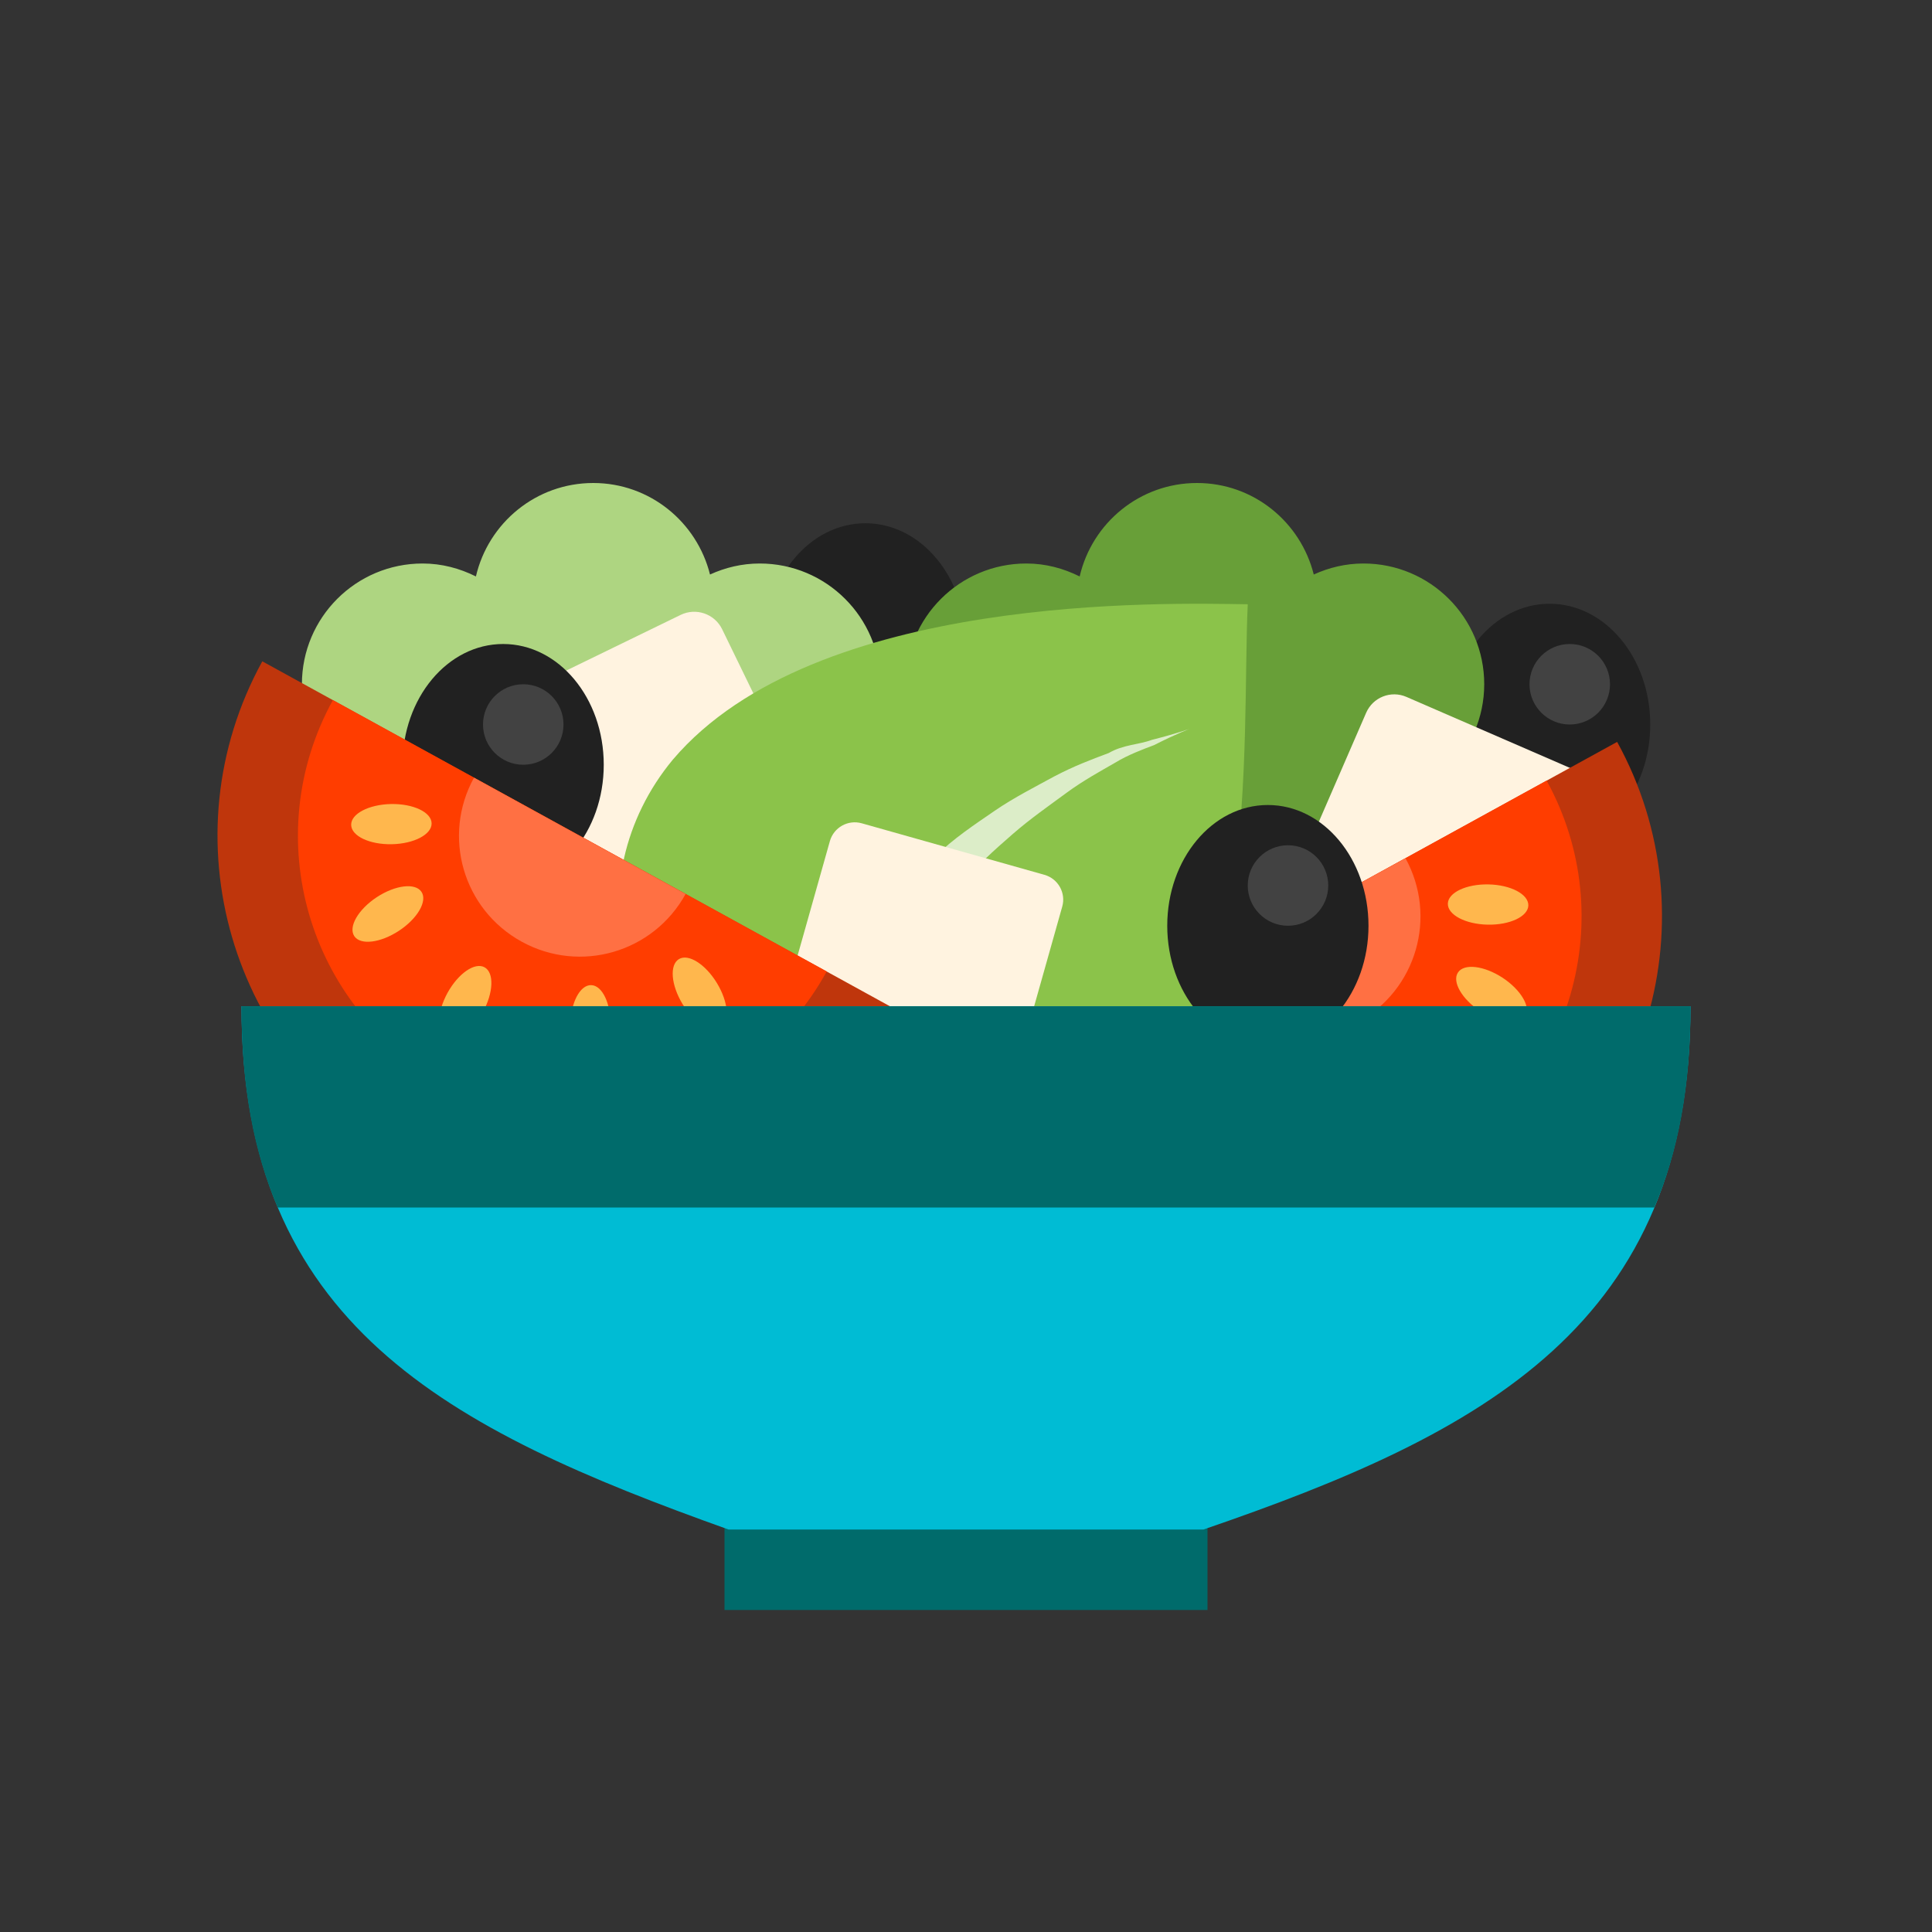 <svg width="30" height="30" viewBox="0 0 30 30" fill="none" xmlns="http://www.w3.org/2000/svg">
<rect x="0" y="0" width="30" height="30" fill="#333333" stroke="none"/>
<path d="M24.062 13.125C24.925 13.125 25.625 12.286 25.625 11.25C25.625 10.214 24.925 9.375 24.062 9.375C23.2 9.375 22.5 10.214 22.5 11.25C22.5 12.286 23.2 13.125 24.062 13.125Z" fill="#212121"/>
<path d="M24.375 11.25C24.72 11.25 25 10.97 25 10.625C25 10.28 24.72 10 24.375 10C24.03 10 23.75 10.28 23.75 10.625C23.75 10.97 24.03 11.25 24.375 11.25Z" fill="#424242"/>
<path d="M13.438 11.875C14.301 11.875 15 11.036 15 10C15 8.964 14.301 8.125 13.438 8.125C12.575 8.125 11.875 8.964 11.875 10C11.875 11.036 12.575 11.875 13.438 11.875Z" fill="#212121"/>
<path d="M13.672 10.624C13.672 9.589 12.832 8.75 11.797 8.75C11.521 8.75 11.261 8.813 11.025 8.921C10.821 8.106 10.09 7.5 9.212 7.5C8.323 7.5 7.582 8.121 7.39 8.951C7.139 8.826 6.861 8.75 6.562 8.75C5.527 8.75 4.688 9.589 4.688 10.624C4.688 11.172 4.927 11.661 5.303 12.004C5.282 12.141 5.269 12.279 5.269 12.42C5.269 14.276 7.034 15.781 9.212 15.781C11.389 15.781 13.154 14.276 13.154 12.42C13.154 12.262 13.137 12.109 13.113 11.957C13.457 11.618 13.672 11.146 13.672 10.624Z" fill="#AED581"/>
<path d="M23.047 10.624C23.047 9.589 22.207 8.75 21.172 8.75C20.896 8.75 20.636 8.813 20.4 8.921C20.196 8.106 19.465 7.5 18.587 7.5C17.698 7.5 16.957 8.121 16.765 8.951C16.514 8.826 16.236 8.75 15.937 8.75C14.902 8.75 14.062 9.589 14.062 10.624C14.062 11.172 14.302 11.661 14.678 12.004C14.658 12.141 14.644 12.279 14.644 12.42C14.644 14.276 16.409 15.781 18.587 15.781C20.764 15.781 22.529 14.276 22.529 12.42C22.529 12.262 22.512 12.109 22.488 11.957C22.832 11.618 23.047 11.146 23.047 10.624Z" fill="#689F38"/>
<path d="M23.163 14.804L20.593 13.687C20.352 13.583 20.242 13.304 20.347 13.064L21.214 11.067C21.319 10.827 21.598 10.717 21.838 10.821L24.408 11.937C24.648 12.042 24.758 12.321 24.654 12.561L23.786 14.558C23.682 14.798 23.403 14.908 23.163 14.804Z" fill="#FFF3E0"/>
<path d="M11.937 12.357L9.43 13.578C9.191 13.694 8.903 13.594 8.787 13.356L7.841 11.411C7.724 11.172 7.824 10.884 8.062 10.768L10.569 9.548C10.808 9.432 11.096 9.531 11.213 9.77L12.159 11.714C12.276 11.953 12.176 12.241 11.937 12.357Z" fill="#FFF3E0"/>
<path d="M15.252 16.938C16.748 19.66 20.169 20.654 22.891 19.158C25.613 17.662 26.607 14.241 25.111 11.52L15.252 16.938Z" fill="#BF360C"/>
<path d="M16.348 16.335C17.512 18.455 20.169 19.227 22.289 18.062C24.408 16.897 25.181 14.241 24.016 12.121L16.348 16.335Z" fill="#FF3D00"/>
<path d="M18.538 15.132C19.038 16.041 20.175 16.372 21.084 15.872C21.994 15.372 22.324 14.235 21.824 13.326L18.538 15.132Z" fill="#FF7043"/>
<path d="M22.262 17.363C22.413 17.28 22.401 16.968 22.234 16.665C22.068 16.363 21.811 16.185 21.659 16.268C21.508 16.351 21.52 16.664 21.687 16.966C21.853 17.269 22.11 17.447 22.262 17.363Z" fill="#FFB74D"/>
<path d="M20.027 17.796C20.199 17.793 20.335 17.511 20.329 17.166C20.324 16.821 20.18 16.544 20.007 16.546C19.834 16.549 19.699 16.831 19.704 17.176C19.71 17.521 19.854 17.799 20.027 17.796Z" fill="#FFB74D"/>
<path d="M23.683 15.788C23.778 15.644 23.621 15.373 23.333 15.183C23.044 14.994 22.734 14.957 22.639 15.101C22.544 15.245 22.701 15.516 22.99 15.706C23.278 15.895 23.589 15.932 23.683 15.788Z" fill="#FFB74D"/>
<path d="M23.732 14.059C23.735 13.886 23.459 13.74 23.113 13.733C22.768 13.726 22.486 13.86 22.482 14.032C22.478 14.205 22.755 14.351 23.1 14.358C23.445 14.365 23.728 14.231 23.732 14.059Z" fill="#FFB74D"/>
<path d="M10.449 11.794C12.654 9.202 18.124 9.366 19.375 9.383C19.276 11.503 19.619 16.122 17.113 18.366C15.319 19.95 13.255 19.773 12.056 16.831C9.501 16.518 8.911 13.646 10.449 11.794Z" fill="#8BC34A"/>
<path d="M7.788 19.386C7.788 19.386 7.993 19.309 8.378 19.213C8.598 19.177 8.706 19.09 8.896 18.972C9.06 18.911 9.291 18.778 9.548 18.588C9.655 18.501 9.804 18.398 9.912 18.311C10.02 18.224 10.169 18.121 10.302 17.978C10.543 17.747 10.81 17.46 11.077 17.173C11.344 16.886 11.596 16.558 11.847 16.23C12.099 15.901 12.391 15.558 12.684 15.214C12.976 14.871 13.269 14.528 13.577 14.225C13.885 13.923 14.178 13.579 14.501 13.318C14.809 13.015 15.148 12.795 15.445 12.59C15.743 12.385 16.097 12.206 16.369 12.057C16.682 11.893 16.928 11.801 17.216 11.693C17.446 11.56 17.683 11.565 17.888 11.488C18.273 11.391 18.478 11.315 18.478 11.315C18.478 11.315 18.273 11.391 17.918 11.571C17.754 11.632 17.508 11.725 17.318 11.842C17.087 11.975 16.814 12.124 16.558 12.313C16.301 12.503 16.004 12.708 15.722 12.954C15.44 13.2 15.158 13.446 14.906 13.774C14.639 14.061 14.387 14.389 14.136 14.717C13.884 15.045 13.648 15.415 13.412 15.783C13.176 16.153 12.94 16.521 12.745 16.875C12.508 17.244 12.313 17.598 12.077 17.967C11.841 18.336 11.589 18.665 11.322 18.951C11.188 19.095 11.055 19.238 10.921 19.382C10.788 19.526 10.655 19.669 10.506 19.771C10.223 20.018 9.982 20.248 9.71 20.396C9.453 20.586 9.181 20.735 9.018 20.796C8.607 20.95 8.402 21.026 8.402 21.026L7.788 19.386Z" fill="#DCEDC8"/>
<path d="M15.369 16.591L12.533 15.792C12.319 15.732 12.195 15.51 12.256 15.296L12.886 13.062C12.946 12.848 13.168 12.724 13.381 12.784L16.217 13.584C16.431 13.644 16.555 13.866 16.494 14.079L15.864 16.314C15.805 16.527 15.583 16.651 15.369 16.591Z" fill="#FFF3E0"/>
<path d="M19.687 16.25C20.55 16.25 21.25 15.411 21.25 14.375C21.25 13.339 20.55 12.5 19.687 12.5C18.824 12.5 18.125 13.339 18.125 14.375C18.125 15.411 18.824 16.25 19.687 16.25Z" fill="#212121"/>
<path d="M20 14.375C20.345 14.375 20.625 14.095 20.625 13.75C20.625 13.405 20.345 13.125 20 13.125C19.655 13.125 19.375 13.405 19.375 13.75C19.375 14.095 19.655 14.375 20 14.375Z" fill="#424242"/>
<path d="M7.813 13.75C8.676 13.75 9.375 12.911 9.375 11.875C9.375 10.839 8.676 10 7.813 10C6.95 10 6.25 10.839 6.25 11.875C6.25 12.911 6.95 13.75 7.813 13.75Z" fill="#212121"/>
<path d="M8.125 11.875C8.47 11.875 8.75 11.595 8.75 11.25C8.75 10.905 8.47 10.625 8.125 10.625C7.78 10.625 7.5 10.905 7.5 11.25C7.5 11.595 7.78 11.875 8.125 11.875Z" fill="#424242"/>
<path d="M13.933 15.688C12.436 18.41 9.016 19.404 6.294 17.908C3.572 16.412 2.578 12.991 4.073 10.269L13.933 15.688Z" fill="#BF360C"/>
<path d="M12.837 15.085C11.672 17.205 9.015 17.977 6.896 16.812C4.776 15.647 4.004 12.991 5.169 10.871L12.837 15.085Z" fill="#FF3D00"/>
<path d="M10.646 13.882C10.146 14.791 9.009 15.122 8.1 14.622C7.191 14.122 6.86 12.985 7.36 12.076L10.646 13.882Z" fill="#FF7043"/>
<path d="M7.497 15.718C7.663 15.416 7.676 15.103 7.524 15.02C7.373 14.937 7.116 15.115 6.949 15.417C6.783 15.72 6.771 16.032 6.922 16.115C7.074 16.198 7.331 16.021 7.497 15.718Z" fill="#FFB74D"/>
<path d="M9.481 15.927C9.486 15.581 9.351 15.299 9.178 15.297C9.006 15.294 8.861 15.571 8.856 15.917C8.85 16.262 8.986 16.544 9.158 16.547C9.331 16.549 9.475 16.272 9.481 15.927Z" fill="#FFB74D"/>
<path d="M11.19 15.962C11.337 15.873 11.312 15.561 11.133 15.266C10.954 14.971 10.689 14.804 10.542 14.893C10.394 14.983 10.419 15.294 10.598 15.59C10.777 15.885 11.042 16.052 11.19 15.962Z" fill="#FFB74D"/>
<path d="M6.195 14.453C6.483 14.264 6.64 13.993 6.545 13.849C6.45 13.705 6.14 13.742 5.851 13.931C5.563 14.121 5.406 14.391 5.501 14.536C5.596 14.68 5.906 14.643 6.195 14.453Z" fill="#FFB74D"/>
<path d="M6.084 13.109C6.429 13.102 6.706 12.957 6.702 12.784C6.699 12.612 6.416 12.478 6.071 12.485C5.726 12.492 5.449 12.637 5.453 12.809C5.456 12.982 5.739 13.116 6.084 13.109Z" fill="#FFB74D"/>
<path d="M11.25 22.5H18.75V25H11.25V22.5Z" fill="#006B6B"/>
<path d="M3.75 15.625C3.75 20.562 6.938 22.188 11.312 23.75H18.688C23.062 22.25 26.25 20.562 26.25 15.625H3.75Z" fill="#00BCD4"/>
<path d="M25.688 18.75C26.062 17.875 26.25 16.875 26.25 15.625H3.75C3.75 16.875 3.938 17.875 4.312 18.75H25.688Z" fill="#006B6B"/>
</svg>

